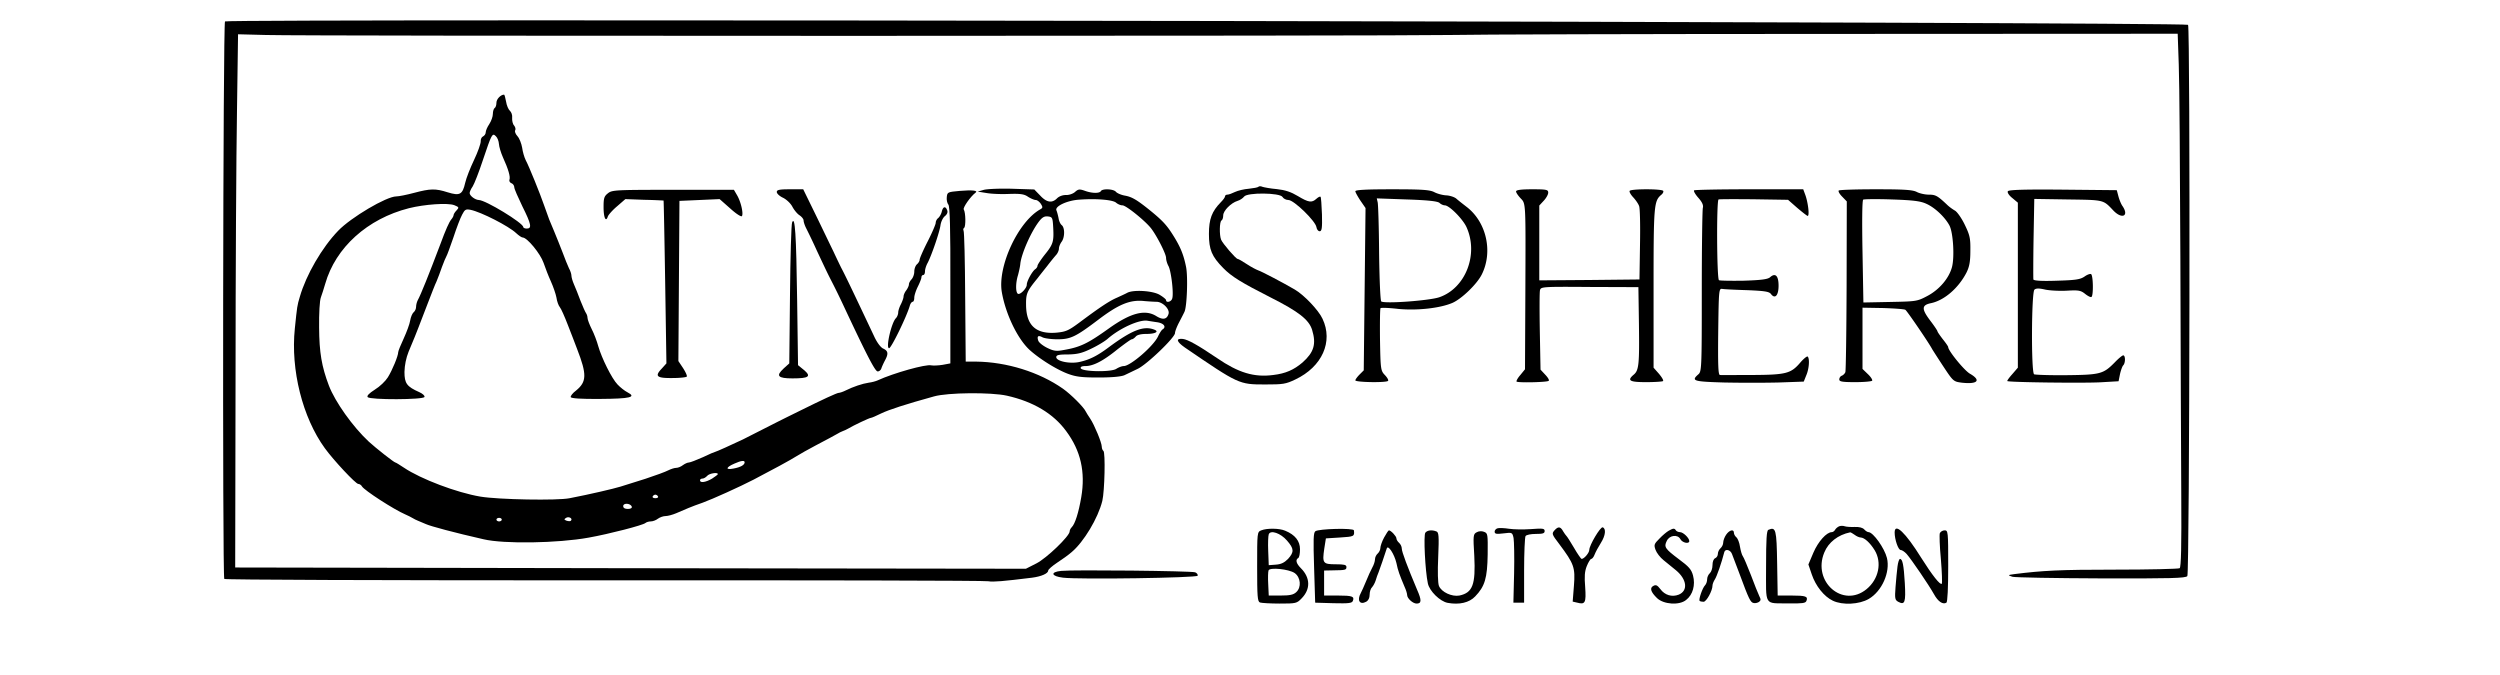 <svg xmlns="http://www.w3.org/2000/svg" width="250pt" height="90" version="1.0" viewBox="0 0 1400 50"><path d="M126-152c-1.1.7-1.5 310.4-.4 312.2.3.5 85.7.8 212.7.8 116.7-.1 213.6.1 215.2.5 2.6.5 8.3 0 24.5-2 5.3-.7 9-2.4 9-4 0-.6 2.3-2.6 5-4.4 2.8-1.8 6.4-4.4 8.1-5.9 6.8-5.7 14.8-19 17.2-28.7 1.3-5.4 1.8-27.3.6-28-.5-.4-.9-1.4-.9-2.3 0-2.3-4.1-12.2-6.5-15.8-1.1-1.6-2.2-3.4-2.5-4-1.1-2.4-8.2-9.5-12.7-12.7-13.4-9.4-31.6-15-48.6-15.2h-5.9l-.3-36.1c-.1-19.9-.5-36.6-.9-37.2-.3-.6-.2-1.3.3-1.6 1-.7.9-8.6-.2-10.3-.6-1 3.8-7.3 6.6-9.4 1.7-1.2-1.9-1.6-8.8-1-6.8.6-7 .7-7.3 3.4-.2 1.6.2 3.5.9 4.3.8 1 1.2 12.6 1.1 45.1v43.8l-4.3.8c-2.4.4-5.3.5-6.4.3-2.9-.8-21.1 4.3-30 8.4-1.1.5-3.3 1.1-5 1.3-3.5.5-8.8 2.3-12.8 4.3-1.6.8-3.4 1.4-4 1.4-1 0-9 3.7-21.9 10.1-3.1 1.5-6.5 3.2-7.5 3.7s-3.3 1.6-5 2.5c-7.4 3.8-17.4 8.8-19.3 9.8-6.3 3-15 6.9-15.4 6.9-.3 0-3.4 1.3-6.9 3-3.6 1.6-7.2 3-7.9 3-.8 0-2.3.7-3.4 1.5-1 .8-2.7 1.5-3.7 1.5-1.1 0-3.1.7-4.5 1.4-1.5.8-7.2 2.9-12.7 4.7-5.5 1.7-11.8 3.7-14 4.4-3.9 1.2-17.1 4.3-28.5 6.5-6.9 1.4-39.8.8-50-.9-13.1-2.2-33.3-9.8-42.8-16.2-2.4-1.6-4.5-2.9-4.8-2.9-.7 0-11.1-8.2-14.9-11.7-9-8.4-18.8-22.2-22.3-31.3-4.1-10.8-5.4-18.6-5.5-32.5-.1-8 .3-15.3 1-17 .6-1.7 1.7-5 2.4-7.5 5.8-20.4 23.7-36.5 46.9-42.4 8.8-2.2 21.7-3.1 25.4-1.7 2.7 1.1 2.8 1.3 1.2 3-.9.9-1.6 2.1-1.6 2.6s-.6 1.6-1.3 2.4c-1.2 1.5-3 5.4-6.2 14.1C239.9-9.6 235.8.7 233.9 4.2c-.5 1-.9 2.6-.9 3.7 0 1-.6 2.4-1.4 3-.7.6-1.6 2.7-1.9 4.6-.3 2-2 6.5-3.6 10-1.7 3.6-3.1 7.1-3.1 7.7 0 2.1-3.3 10.1-5.8 14.1-1.3 2.1-4.5 5.2-7.3 6.9-3.3 2.1-4.6 3.5-4 4.2 1.3 1.6 31.3 1.5 31.8-.1.3-.7-1.1-1.9-2.9-2.7-7-3.1-8.3-4.9-8.3-11.3.1-3.8.9-7.8 2.3-11.3 3.7-8.9 3.9-9.3 5.5-13.5.9-2.2 3.2-8.3 5.2-13.5 2-5.2 4.2-10.9 5-12.5.7-1.7 2.1-5.3 3-8 1-2.8 2.2-5.5 2.5-6 .4-.6 2.1-5.3 3.9-10.5 1.7-5.2 3.9-11 4.9-12.8 1.5-2.9 2-3.2 4.7-2.7 5.9 1.2 21.4 9.1 25.6 13.1 1.4 1.3 3 2.4 3.6 2.4 2.5 0 9.9 9 11.7 14.2 1 2.9 2.8 7.6 4.1 10.4 1.3 2.9 2.7 6.9 3.1 9 .3 2.2 1.2 4.6 1.9 5.4.7.8 2.7 5.3 4.5 10 1.8 4.7 4.2 10.7 5.2 13.5 5.5 14.2 5.4 18.3-.6 23.2-1.9 1.4-3.2 3.1-3 3.7.3.7 5.8 1.1 16.5 1 16.9-.1 20.5-1 15.3-3.7-1.6-.8-4.1-2.8-5.6-4.4-3.2-3.3-8.9-14.8-10.8-21.5-.7-2.6-2.3-6.9-3.6-9.4-1.3-2.6-2.4-5.5-2.4-6.4 0-.9-.4-2-.8-2.6-.4-.5-1.8-3.6-3.1-6.9-1.2-3.3-2.9-7.5-3.7-9.3-.8-1.8-1.4-4-1.4-4.8 0-.9-.6-2.8-1.4-4.2-.7-1.5-2.3-5.4-3.5-8.7-1.3-3.3-3.4-8.7-4.8-12-2.6-6.1-2.9-6.7-5.6-14.5-2.2-6.4-8.5-22-10.3-25.3-.8-1.6-1.7-4.7-2-7-.4-2.3-1.5-5.2-2.6-6.4-1.1-1.2-1.7-2.7-1.3-3.3.4-.6.1-1.8-.6-2.7-.8-.8-1.2-2.8-1.1-4.3.2-1.5-.4-3.2-1.3-4-.8-.7-1.8-3-2.1-5.1-.4-2.2-.9-3.9-1.1-3.9-1.9 0-4.3 2.5-4.3 4.5 0 1.3-.4 2.7-1 3-.5.3-1 1.8-1 3.3 0 1.5-.9 4-2 5.7-1.1 1.6-2 3.7-2 4.6 0 .9-.7 1.9-1.5 2.3-.8.3-1.4 1.6-1.3 2.8 0 1.3-1.6 5.9-3.7 10.3s-4.4 10.2-5 12.9c-1.5 6.6-3 7.4-9.8 5.3-6.9-2.2-9.7-2.1-18.8.3-4.1 1.1-8.6 2-10 2-5.5 0-25.4 11.8-32.5 19.2-9.1 9.4-18 24.8-21.5 37-1.5 5-1.5 5.2-2.8 17.8-2.4 23.1 4.3 49.8 16.8 67 5 6.9 17.3 20 18.7 20 .7 0 1.7.6 2.1 1.4 1.3 2.2 17.8 12.9 24.3 15.7 1.4.6 3.2 1.5 4 2 .8.5 2.2 1.2 3 1.5.8.3 2.9 1.2 4.5 1.9 2.6 1.2 16 4.8 32.3 8.5 11.4 2.7 41.6 2.2 58.7-.9 11.8-2.1 30.6-7 31.9-8.2.6-.5 1.9-.9 3-.9 1.2 0 3-.7 4-1.5 1.1-.8 3-1.5 4.3-1.5 1.2 0 3.9-.7 6-1.6 2.1-.9 5.2-2.2 6.8-2.9 1.7-.7 5.3-2.1 8-3 5.3-1.9 21-9 28.5-12.9 10-5.2 20.7-11 24-13.1 1.9-1.2 6.7-3.9 10.5-5.9 8-4.2 9.8-5.2 12.3-6.6.9-.6 2.4-1.3 3.2-1.6.8-.3 2.2-.9 3-1.4 3-1.8 11.9-6 12.7-6 .4 0 3-1.1 5.8-2.5 4.4-2.1 13.6-5.1 29.5-9.5 7.7-2.2 32.1-2.4 40.9-.4 14.7 3.3 26 10 33.2 19.9 8.1 10.9 10.8 22.8 8.4 36.9-1.5 8.8-3.5 15-5.3 16.8-.7.7-1.2 1.7-1.2 2.4 0 2.6-12.9 15-18.6 17.9l-5.9 3-221.4-.3-221.4-.4.2-106.1c0-58.4.4-125.6.8-149.4l.6-43.1 15.6.4c21.3.7 636.2.6 663.1 0 11.8-.3 108.4-.6 214.5-.6l193-.1.6 17.3c.4 9.5.7 58.2.9 108.3.1 50 .4 109.4.5 132 .2 29.6-.1 41.2-.9 41.7-.6.4-17.1.8-36.6.8-30.5 0-40.1.5-56 2.5-3.7.5-3.8.6-1 1.5 1.4.4 23.7.8 49.6.9 38.9.1 47.4-.1 48.3-1.3 1.3-1.6 1.7-307.5.4-308.7-1.8-1.6-1096.7-3.5-1099.3-1.9zm153.4 68.6c.1 1.6 1.1 4.9 2.2 7.4 3.1 6.8 4.3 11 3.7 12.6-.3.7.2 1.7 1.1 2 .9.3 1.6 1.4 1.6 2.3 0 .9 2.1 5.6 4.5 10.6 5 10 5.5 12.5 2.5 12.5-1.1 0-2-.4-2-.9 0-2.2-21.1-15.1-24.9-15.1-2.1-.1-5.1-2.4-5.1-3.9 0-.6.7-2.3 1.7-3.7.9-1.4 3.5-8 5.7-14.7 5-14.9 5.3-15.4 7.3-13.4.9.8 1.6 2.8 1.7 4.3zM417 94.9c0 1.5-2.4 2.8-6.3 3.5-4.6.9-4.3-.7.6-2.8 3.8-1.7 5.7-1.9 5.7-.7zm-15 6.6c0 .3-1.5 1.4-3.2 2.5-3.5 2.1-6.8 2.6-6.8 1 0-.6.6-1 1.4-1 .7 0 1.9-.7 2.6-1.5 1.1-1.4 6-2.2 6-1zM368.5 114c.3.5-.3 1-1.5 1s-1.8-.5-1.5-1c.3-.6 1-1 1.5-1s1.2.4 1.5 1zm-14.7 5.7c.2.8-.6 1.3-2.2 1.3-1.7 0-2.6-.5-2.6-1.6 0-1.9 4.1-1.6 4.8.3zm-34.1 7.9c-.3.4-1.4.3-2.4 0-1.5-.6-1.5-.8-.3-1.6 1.6-1 3.9.4 2.7 1.6zM281 127c0 .5-.7 1-1.5 1s-1.5-.5-1.5-1c0-.6.7-1 1.5-1s1.5.4 1.5 1z"/><path d="M704.7-59.4c-.3.4-2.8.8-5.4 1.1-2.6.2-6 1-7.7 1.8-1.6.8-3.5 1.5-4.3 1.5-.7 0-1.3.4-1.3 1 0 .5-1 1.9-2.3 3.2-5.1 5.2-6.7 9.5-6.7 17.8 0 8.8 1.6 12.6 8 19.1 4.7 4.8 10.1 8.1 26.4 16.4 15.9 8 21.7 12.6 23.4 18.3 2.4 7.9 1 12.5-5.4 18.2-4.8 4.1-9.5 6.2-16.4 7-10.7 1.4-19.4-1.2-31.5-9.5-10.8-7.3-16.2-10.3-19.1-10.7-4.1-.4-3.6 1.5 1.1 4.8 30.2 20.6 30.3 20.7 45 20.7 10 0 11.5-.2 16.9-2.8 15-7.1 21.3-21.2 15.2-34-2.2-4.8-10.4-13.4-15.6-16.4-6.7-3.9-18.5-10.1-20.4-10.7-1.1-.4-4-1.9-6.4-3.5-2.4-1.6-4.7-2.9-5.1-2.9-1 0-8.4-8.6-9.3-10.8-1-2.6-.9-10 .2-10.7.6-.3 1-1.6 1-2.9 0-2.6 4.4-7 8-8.1 1.4-.4 3-1.5 3.7-2.4 1.7-2.4 20.1-2.2 21.5.2.5.9 2 1.7 3.3 1.7 3.1 0 15.2 11.8 15.7 15.2.2 1.3 1 2.3 1.8 2.3 1.2 0 1.5-1.6 1.3-9.4-.2-5.2-.5-9.7-.8-9.9-.3-.3-1.3.2-2.3 1.1-2.6 2.4-4.4 2.1-10.4-1.5-3.8-2.3-7.1-3.4-11.8-3.9-3.6-.3-7.2-1-8.1-1.3-.8-.4-1.8-.4-2.2 0z"/><path d="m551-57.7-3.5 1 5 .8c2.8.5 8.5.7 12.7.5 6.2-.2 8.4.1 10.5 1.6 1.6 1 3.5 1.8 4.3 1.8.8 0 2.1 1 2.9 2.2 1.1 1.8 1.1 2.2-.3 3-12.4 6.9-24 31.9-21.6 46.3 2.1 12.2 8.6 25.8 15.3 32.2 5.3 4.9 14.9 11 21.4 13.5 4.7 1.8 7.9 2.2 17.5 2.2 7.6 0 12.7-.5 14.5-1.3 1.5-.7 4.8-2.3 7.3-3.5 5.2-2.4 21-17.6 21-20.1 0-.9 1-3.5 2.2-5.8 1.2-2.3 2.6-5 3.1-6.1 1.4-2.9 2-19.6.9-25.1-1.4-6.9-3.1-11.1-7.1-17.5-3.8-6.1-6.2-8.6-13.6-14.6-7-5.6-9.7-7.2-13.8-7.9-2-.4-4.1-1.3-4.8-2.1-1.3-1.6-7.5-1.9-8.4-.4-.8 1.4-5.1 1.3-9.1-.2-2.9-1-3.6-.9-5.4.7-1.1 1-3.4 1.8-5.1 1.7-1.8 0-3.8.7-5 1.9-2.8 2.8-5.8 2.3-9.4-1.6l-3.3-3.4-12.3-.4c-6.8-.2-14 .1-15.9.6zm74 7.2c.9.8 2.5 1.5 3.6 1.5 2 0 12.9 8.8 16.1 13 3.2 4.2 8.3 14.2 8.3 16.4 0 1.2.6 3.3 1.4 4.7 1.5 3 3 15.7 2 18.2-.6 1.8-3.4 2.4-3.4.8 0-.5-1.6-1.8-3.6-3-3.8-2.3-14.8-3-18.2-1.1-.9.5-3.5 1.7-5.7 2.7-4.2 1.8-9.5 5.3-21 13.9-6.2 4.6-7.7 5.2-13 5.7-11.3.9-16.7-4-16.9-15.2-.1-6.8.4-7.9 6.6-15.5.9-1.2 3.2-4.1 5.2-6.6 1.9-2.5 4.2-5.3 5.1-6.3.8-.9 1.5-2.5 1.5-3.5s.7-2.7 1.5-3.8c1.8-2.4 1.9-7.8.1-9.3-.8-.6-1.6-2.4-1.8-3.9-.3-1.5-.8-3.5-1.2-4.4-1-2.3 6.1-5.6 12.9-6 9.6-.7 18.7.1 20.5 1.7zm-35.2 14c.4 7.8 0 9.3-4.8 15.2-2.2 2.8-4 5.6-4 6.1 0 .6-.6 1.5-1.2 1.9-1.7 1.1-4.8 6.7-4.8 8.7 0 2.1-3.8 5.9-5 5.1-1.3-.8-1.3-6.1.1-10.5.5-1.9 1.2-4.9 1.3-6.5.7-5.6 5.8-17.3 10.3-23.3 1.9-2.5 3.1-3.2 5.1-3 2.5.3 2.7.6 3 6.3zM647.6 5c3.4 0 7.5 4 6.8 6.7-.9 3.2-3.2 3.6-6.9 1.3-6.3-3.9-14.3-1.8-26.5 6.9-11.9 8.5-16 10.5-25.3 12.1-4.1.8-5.6.6-9.3-1.2-2.4-1.2-4.7-3-5-4.1-.8-2.5 0-3.1 2.4-1.8 1.2.6 4.9 1.1 8.4 1.1 7.3 0 10.2-1.4 22.5-10.7 11.7-8.9 18.1-11.6 26.2-10.7 2.4.2 5.4.4 6.7.4zm.7 11.5c3.5.6 5 2.6 2.7 4-.5.3-1.7 2.1-2.5 3.9C645.9 29.9 633 41 629.3 41c-1 0-2.8.7-4.1 1.5-2.7 2-19.3 1.7-20-.3-.2-.8.7-1.2 2.6-1.2 4.4 0 9.9-2.8 17.9-9.3 4-3.1 7.6-5.7 8.1-5.7s1.5-.7 2.2-1.5c.8-1 3-1.5 6.1-1.5 4.8 0 7.2-1.3 4.3-2.4-5.9-2.3-12.4.2-25.4 9.8-6.8 5.1-11.2 7.2-17 8.4-5.4 1-12.5-.6-12.5-2.8 0-1.2 1.5-1.5 6.5-1.5 5.2-.1 7.9-.7 13-3.2 3.6-1.7 7.7-4.2 9.2-5.5 6.7-5.9 17.6-10.9 22.3-10.2 1.1.2 3.7.6 5.8.9zM340.5-55.8c-2.2 1.7-2.5 2.8-2.5 7.8 0 5.9 1.3 8.7 2.4 5.2.4-1 2.7-3.6 5.2-5.7l4.6-4 10.7.4c5.8.1 10.7.4 10.7.4.1.1.5 20.7.9 45.7l.7 45.5-2.6 2.9c-4.1 4.3-2.9 5.4 5.9 5.3 4.2 0 7.8-.4 8.1-.8.3-.5-.7-2.6-2.1-4.8l-2.6-3.9.3-44.8.3-44.9 11.3-.5 11.2-.5 6 5.3c3.2 2.9 6.1 4.8 6.5 4.2.9-1.5-.6-8-2.7-11.6l-1.8-3.1h-34.1c-32.1 0-34.1.1-36.4 1.9zM435-56.5c0 .9 1.5 2.3 3.4 3.2 1.9.9 4.3 3.1 5.3 5s2.8 4.1 4.1 4.9c1.2.8 2.2 2.1 2.2 2.8 0 .8.6 2.7 1.4 4.3a341 341 0 0 1 6.1 12.8c6.3 13.4 5.8 12.3 8.7 18 1.4 2.7 4.2 8.4 6.1 12.5 13.4 28.6 17.8 37 19.2 37 .9 0 1.8-.8 2.1-1.8.3-.9 1.2-2.9 2-4.4 2-3.7 1.8-5.3-1-6.6-1.4-.6-3.5-3.4-5.1-6.9C477.6-.9 473.2-10.1 471.1-14c-.4-.8-2.4-4.9-4.3-9-2-4.1-6.6-13.7-10.3-21.3L449.8-58h-7.4c-5.9 0-7.4.3-7.4 1.5zM759-56.9c0 .6 1.3 2.9 2.8 5.2l2.9 4.2-.5 45.4-.5 45.5-2.3 2.3c-1.3 1.3-2.4 2.8-2.4 3.3 0 1.1 17.3 1.4 18.3.3.4-.4-.4-1.8-1.7-3.2-2.4-2.5-2.5-3.1-2.8-19.8-.1-9.4 0-17.4.3-17.7.3-.4 4.8-.2 10 .4 10.5 1 23.4-.4 30.3-3.4 5.2-2.3 13.7-10.5 16.4-15.9 6.3-12.6 2.7-29.1-8.3-37.7-2.2-1.7-4.9-3.8-6-4.8-1.1-.9-3.6-1.7-5.6-1.8-2-.1-5-.9-6.7-1.8-2.5-1.3-6.8-1.6-23.7-1.6-13.9 0-20.5.3-20.5 1.1zm47.1 6.5c.8.8 2.2 1.4 3 1.4 2.5 0 10 7.6 12.1 12.1 7 15.3-.5 34.4-15.3 39.4-5.9 1.9-30.7 3.7-32.4 2.3-.5-.5-1-11.8-1.2-27.1-.1-14.4-.5-27.2-.8-28.4l-.5-2.2 16.7.6c12.1.4 17.2 1 18.4 1.9zM849-56.8c0 .7 1.1 2.3 2.5 3.8 3 3.2 2.9 1.3 2.7 53.2l-.2 42.6-2.6 3.2c-1.5 1.7-2.4 3.4-2.1 3.7.8.7 16.7.4 17.9-.4.6-.3-.3-1.8-1.8-3.4l-2.7-2.9-.4-21.2c-.2-11.7-.2-22.2.1-23.3.5-1.9 1.3-2 27.8-1.8l27.3.1.3 20.4c.3 22.6 0 26.2-2.9 28.6-3.9 3.3-2.4 4.2 6.9 4.2 4.9 0 9.2-.3 9.5-.6.4-.4-.7-2.2-2.3-4.1l-3-3.4V-2.6c0-46.4.2-48.8 4.3-52.3.9-.7 1.4-1.7 1.1-2.2-.7-1.2-18.1-1.2-18.8 0-.3.5.6 2.1 2 3.6s2.9 3.7 3.3 4.9c.5 1.1.7 10.9.5 21.6l-.3 19.5-28 .3L862-7v-41.9l2.5-2.7c1.4-1.5 2.5-3.5 2.5-4.5 0-1.7-.9-1.9-9-1.9-6.3 0-9 .4-9 1.2zM948.7-57.4c-.4.4.7 2.3 2.4 4.2 2.1 2.4 2.9 4.1 2.5 5.6-.3 1.1-.6 22.2-.6 46.9 0 43.5-.1 44.8-2 46.4-4.1 3.6-2.6 4 14.4 4.5 9.1.2 22.8.2 30.6 0l14.1-.5 1.4-3.5c1.6-3.6 2-9.4.8-10.5-.3-.4-2.2 1.1-4.1 3.3-5.3 6.2-7.9 6.9-27 7-9.2 0-17.3.1-18 0-1 0-1.2-5.2-1-24.3.3-23.6.4-24.2 2.3-23.9 1.1.2 7.4.5 14 .7 9.7.4 12.2.8 13.2 2.1 2.3 3.1 4.3.9 4.3-4.6 0-5.6-1.8-7.4-4.8-4.7-1.3 1.1-4.9 1.6-14.9 1.9-7.2.1-13.4 0-13.7-.3-1.2-1.2-1.4-44.8-.2-45.2.6-.2 9.6-.2 20-.1l18.9.3 4.9 4.3c2.8 2.4 5.5 4.5 6 4.7 1.3.4.3-7.9-1.4-12.2l-1-2.7h-30.3c-16.6 0-30.5.3-30.8.6zM1029.7-57.3c-.4.4.4 1.9 1.9 3.4l2.6 2.7-.1 47c-.1 25.9-.4 47.8-.7 48.6-.3.8-1.2 1.7-2 2-.8.3-1.4 1.2-1.4 2.1 0 1.2 1.6 1.5 8.9 1.5 5 0 9.2-.4 9.5-.8.3-.5-.8-2.2-2.4-3.7l-3-2.9V8.3l11.4.2c6.3.2 12 .6 12.6 1 .9.5 13.5 19 15 22 .3.5 3.1 4.9 6.2 9.6 5.6 8.5 5.8 8.6 10.4 9.2 8.9 1 11-1.3 4.6-5-3.2-1.8-12.2-12.9-12.2-14.9 0-.4-1.3-2.3-3-4.4-1.6-2.1-3-4.1-3-4.4 0-.4-1.8-3.1-4.1-6.1-4.9-6.5-4.8-8.6.3-9.7 7.5-1.5 15.5-8.4 20-17.1 1.6-3.2 2.2-6 2.2-12.2.1-7.2-.3-8.8-3.2-14.8-1.8-3.7-4.3-7.2-5.5-7.8-1.2-.7-3.2-2.1-4.4-3.3-5.3-5-6.4-5.6-10.2-5.6-2.1 0-5.2-.7-6.7-1.5-2.3-1.2-7.1-1.5-23-1.5-11 0-20.4.3-20.7.7zm49 7.4c4.8 2.1 10.5 7.5 13 12.2 2.1 4 2.9 17.7 1.4 23.3-1.7 6.3-7.1 12.6-13.7 16.1-5.8 3.1-6.3 3.1-20.9 3.4l-15 .3-.5-28.5c-.3-17.2-.2-28.7.4-29.1.5-.3 7.7-.4 16-.1 11.9.4 16 .9 19.3 2.4zM1124.4-56.9c-.4.7.6 2.3 2.5 3.8l3.1 2.6v92.4l-3.1 3.6c-1.8 2-3 3.7-2.8 3.9.8.7 41.7 1.2 51.9.7l10.4-.6.8-4c.5-2.2 1.3-4.4 1.8-4.9 1.3-1.3 1.3-5.6 0-5.6-.5 0-2.6 1.7-4.7 3.9-6.4 6.5-8 7-27 7.2-9.4.1-17.6-.2-18.2-.5-1.7-1.1-1.5-46 .2-47.4.9-.8 2.6-.8 5.7-.1 2.5.6 8 .9 12.2.7 6.8-.4 8-.2 10.5 1.8 1.5 1.2 3.1 2 3.5 1.7 1.2-.6 1-12.1-.2-12.8-.5-.3-2.2.3-3.7 1.4-2.4 1.6-4.9 2-15.5 2.3-8.3.3-12.9 0-13.1-.7-.1-.5-.1-10.9.1-23.1l.4-22 18.9.3c20.2.3 19.6.1 25.2 6 4.9 5.3 9.2 3.4 5.3-2.3-.8-1.1-1.8-3.6-2.3-5.5l-.9-3.4-30.1-.3c-22.2-.2-30.4.1-30.9.9zM527.4-45.5c-.3 1.3-1.2 2.9-2 3.6-.8.6-1.4 1.8-1.4 2.7 0 .8-2 5.5-4.5 10.4s-4.5 9.5-4.5 10.2c0 .8-.7 1.9-1.5 2.6-.8.7-1.5 2.5-1.5 4.1 0 1.5-.7 3.4-1.5 4.3-.8.8-1.5 2.1-1.5 2.8 0 .8-.7 2.3-1.5 3.4-.8 1-1.5 2.6-1.5 3.4 0 .8-.7 2.8-1.5 4.4-.8 1.5-1.5 3.6-1.5 4.6 0 1-.6 2.5-1.3 3.2-2.5 2.5-5.8 16.8-3.8 16.8 1.2 0 9.8-17.6 11.6-23.8.3-1.2 1.1-2.2 1.6-2.2s.9-1 .9-2.3c0-1.2.9-4 2-6.2s2-4.5 2-5.2c0-.7.5-1.3 1-1.3.6 0 1-.9 1-2.1 0-1.1.7-3.3 1.5-4.7 2.1-4 6.7-17.2 7.2-21.2.3-1.9 1.4-4.2 2.5-5 1.2-1 1.7-2.2 1.2-3.3-.9-2.4-2.3-2.1-3 .8z"/><path d="M443.6-39.5c-.5 1.1-1 19.3-1.2 40.5l-.4 38.5-3.1 2.8c-4.6 4.2-3.3 5.6 4.9 5.6 9.2 0 10.7-1.1 6.4-4.7l-3.3-2.7-.5-36.5c-.5-37.1-1.2-47.3-2.8-43.5zM1030 130.7c-.8.3-1.9 1.2-2.3 1.9-.4.8-1.3 1.4-1.9 1.4-2.9 0-7.6 5.2-10.3 11.5l-2.8 6.6 1.9 5.6c2.2 6.5 6.9 12.4 11.8 14.7 5.4 2.6 14.8 2.1 20.1-1 7.4-4.3 12.1-15 10.2-22.9-1.4-5.6-7.7-14.4-10.3-14.5-.6 0-1.7-.7-2.4-1.5-.9-1-2.8-1.5-5.4-1.4-2.3.1-4.8-.1-5.6-.4-.8-.3-2.2-.3-3 0zm8.6 4.8c1 .8 2.6 1.5 3.4 1.5 2.1.1 5.2 2.9 7.8 7.1 4.2 6.9 2.3 16.2-4.5 21.8-13.2 10.9-30.5-4.1-23.7-20.5 2.3-5.7 7.7-9.9 14.5-11.3.3 0 1.4.6 2.5 1.4zM838.8 131.8c-1 .2-1.8 1.1-1.8 1.9 0 1.3.9 1.5 4.9 1 4.9-.6 5-.6 5.7 2.6.3 1.7.5 10.6.3 19.7l-.4 16.5h6v-18c0-9.9.4-18.6.8-19.3.5-.7 2.9-1.2 5.8-1.2 3.9 0 4.9-.3 4.9-1.6 0-1.5-1-1.6-7.7-1.1-4.3.3-9.8.2-12.3-.2s-5.3-.5-6.2-.3zM870.6 132.9c-1.7 1.9-1.7 2.2 2.6 7.8 8.3 11.1 9 13.1 8.2 23.3l-.7 8.9 2.6.6c4.4 1.2 5 0 4.4-8.7-.5-6-.3-8.8.9-11.8.9-2.2 2-4 2.5-4s1.4-1.1 1.9-2.5c.5-1.3 2.1-4.3 3.5-6.5 2.6-4.1 3-8 1-8.7-1.3-.4-7.5 10.1-7.5 12.6 0 1.7-2.9 5.1-4.3 5.1-.3 0-2.3-2.8-4.3-6.3-2-3.4-3.9-6.4-4.3-6.7-.3-.3-1.1-1.4-1.7-2.4-1.5-2.8-2.8-2.9-4.8-.7zM706.3 133c-2.3.9-2.3 1.2-2.3 20.4 0 16.8.2 19.5 1.6 20 .9.3 5.8.6 11 .6 9.2 0 9.6-.1 12.3-2.9 5.1-5.2 4.9-11.6-.4-16.9-2.6-2.6-3.2-4.7-1.5-5.7.6-.3 1-2.5 1-4.9 0-4.6-2.7-8.1-8.3-10.4-3.2-1.4-10.2-1.5-13.4-.2zm14.4 5.7c4 4.6 4.1 6.4.6 10.3-2.1 2.1-3.9 3-6.8 3.2l-4 .3-.3-7.9c-.2-4.4 0-8.6.3-9.4 1-2.6 6.7-.6 10.2 3.5zm4.3 18.2c3.4 2.4 3.9 8 .9 10.7-1.6 1.5-3.6 1.9-8.8 1.9h-6.6l-.3-6.4c-.2-3.5-.1-7 .2-7.7.7-1.8 11.4-.7 14.6 1.5zM736.6 133.5c-1.1.9-1.2 4.4-.7 20.5l.6 19.5 10.3.3c8.5.2 10.3 0 10.8-1.3 1-2.5-.3-3-8.4-3h-7.7v-14l5-.1c7-.1 7.5-.2 7.5-1.9 0-1.2-1.3-1.5-6-1.5-7.2 0-7.6-.6-6.4-8.8l.9-5.7 8-.5c7.8-.5 8.1-.6 7.7-4-.2-1.4-19.7-.9-21.6.5zM934.5 133.2c-1.1.6-3.5 2.6-5.2 4.4-3 3-3.2 3.5-2.2 6.3.6 1.7 2.6 4.3 4.5 5.8 1.9 1.6 5 4.1 7 5.7 6.1 5.1 6.8 11.4 1.5 13.6-3.8 1.5-7.8.3-10.3-3.1-1.7-2.2-2.5-2.6-3.9-1.8-2.2 1.1-1.5 3.4 2 6.8 3.7 3.6 12.5 4.2 16.3 1.1 3.8-2.9 5.3-8.4 3.9-13.7-.9-3.4-2.3-5-8-9.2-7.7-5.8-8.4-6.8-6.7-10.2 1.5-3.2 6.1-3.8 7.6-1 1.1 2.1 5 2.9 5 1.1 0-1.7-3.4-5-5.2-5-.9 0-2-.5-2.3-1-.8-1.3-1.5-1.2-4 .2zM990.3 132.7c-1 .3-1.3 5.4-1.3 20.3 0 23-1.4 20.7 12.8 20.9 7.6.1 9.3-.1 9.8-1.4 1-2.5-.3-3-8.4-3h-7.7l-.3-18c-.3-19.1-.7-20.6-4.9-18.8zM1061 134.2c0 3.9 2 9.8 3.4 9.8.7 0 2.2 1 3.3 2.2 2.7 3.1 12.4 17.3 15.3 22.5 2.3 4.2 5 6 7 4.8.6-.4 1-8.2 1-20.6 0-19.3-.1-19.9-2-19.9-1.1 0-2.3.7-2.7 1.6-.3.8-.1 7.4.6 14.6.6 7.2.8 13.4.5 13.7-.9.9-5.3-4.7-11.5-14.5-8.9-14.3-14.9-19.9-14.9-14.2zM775.1 137c-1.2 2.2-2.1 4.9-2.1 5.9s-.7 2.4-1.5 3.1c-.8.7-1.5 2.1-1.5 3.2s-.7 3.2-1.5 4.6c-.8 1.5-2.4 4.9-3.5 7.7-1.1 2.7-2.5 5.8-3 6.7-2.2 4-.5 6.7 3 4.8 1.3-.7 2-2.1 2-4 0-1.6.6-3.5 1.4-4.2.7-.8 1.6-2.5 2-3.8.4-1.4 1.1-3.4 1.6-4.5.7-1.8 3.4-9.6 4.6-13.4.7-2.2 4.2 3.1 5.4 8.2.9 4.4 1.7 6.5 4.6 13.4.8 1.7 1.4 3.8 1.4 4.5 0 1.9 3.2 4.8 5.3 4.8 2.8 0 2.9-1.8.3-7.7-5.4-12.8-8.6-21.3-8.6-23.1 0-1.1-.7-2.5-1.5-3.2-.8-.7-1.5-1.8-1.5-2.5 0-1.2-3.1-4.5-4.2-4.5-.3 0-1.5 1.8-2.7 4zM798.2 134.3c-1.1 1.3-.1 21.5 1.4 28.4.9 4.3 6.8 10.1 11.1 10.9 6.5 1.2 12.1-.1 15.4-3.6 5.4-5.6 6.8-10.2 7-23.5.1-11.4.1-11.9-2.1-12.7-1.2-.5-3-.4-4.1.3-1.9 1-2 1.8-1.3 13.2.8 16.1-.9 20.6-8.3 22.2-4.2.8-10.1-1.9-11.5-5.4-.6-1.6-.8-7.8-.4-16.3.5-11.7.3-13.7-1-14.2-2.5-1-5.1-.7-6.2.7zM966.6 135.5c-.9 1.3-1.6 3.3-1.6 4.3 0 1.1-.7 2.5-1.5 3.2-.8.7-1.5 2.1-1.5 3.2 0 1-.7 2.1-1.5 2.4-.9.4-1.5 1.9-1.5 3.9 0 1.8-.7 3.8-1.5 4.5-.8.7-1.5 2.2-1.5 3.4 0 1.2-.5 2.7-1.2 3.4-1.4 1.4-3.7 8-3 8.7.3.3 1.3.5 2.2.5 1.6 0 5-6.2 5-9.1 0-.8.6-2.3 1.3-3.4 1.1-1.6 3.8-9.4 5.3-15.3.5-2 3.4-1.4 4.3 1 .5 1.3 2.3 6.1 4.1 10.8 5.5 14.9 6.3 16.4 8.1 16.7.8.2 2.1-.1 2.9-.6 1.1-.8 1.2-1.4.2-3.3-.6-1.3-2.8-6.6-4.7-11.8-2-5.1-4-9.9-4.5-10.5-.5-.6-1.2-3-1.6-5.3-.3-2.3-1.3-4.7-2-5.3-.8-.6-1.4-1.8-1.4-2.5 0-2.3-2.6-1.6-4.4 1.1zM1062.6 153.2c-.3 2.4-.8 7.5-1.1 11.5-.5 6.5-.3 7.3 1.5 8.3 3.7 2 4.3.4 3.7-10.4-.6-10.3-1.3-13.6-2.7-13.6-.5 0-1.1 1.9-1.4 4.2zM594.3 155.7c-6.3.6-5.7 3 1 3.8 9.2 1.1 75 .1 75.4-1.1.2-.6-.4-1.5-1.4-1.9-2-.8-68.4-1.5-75-.8z"/></svg>